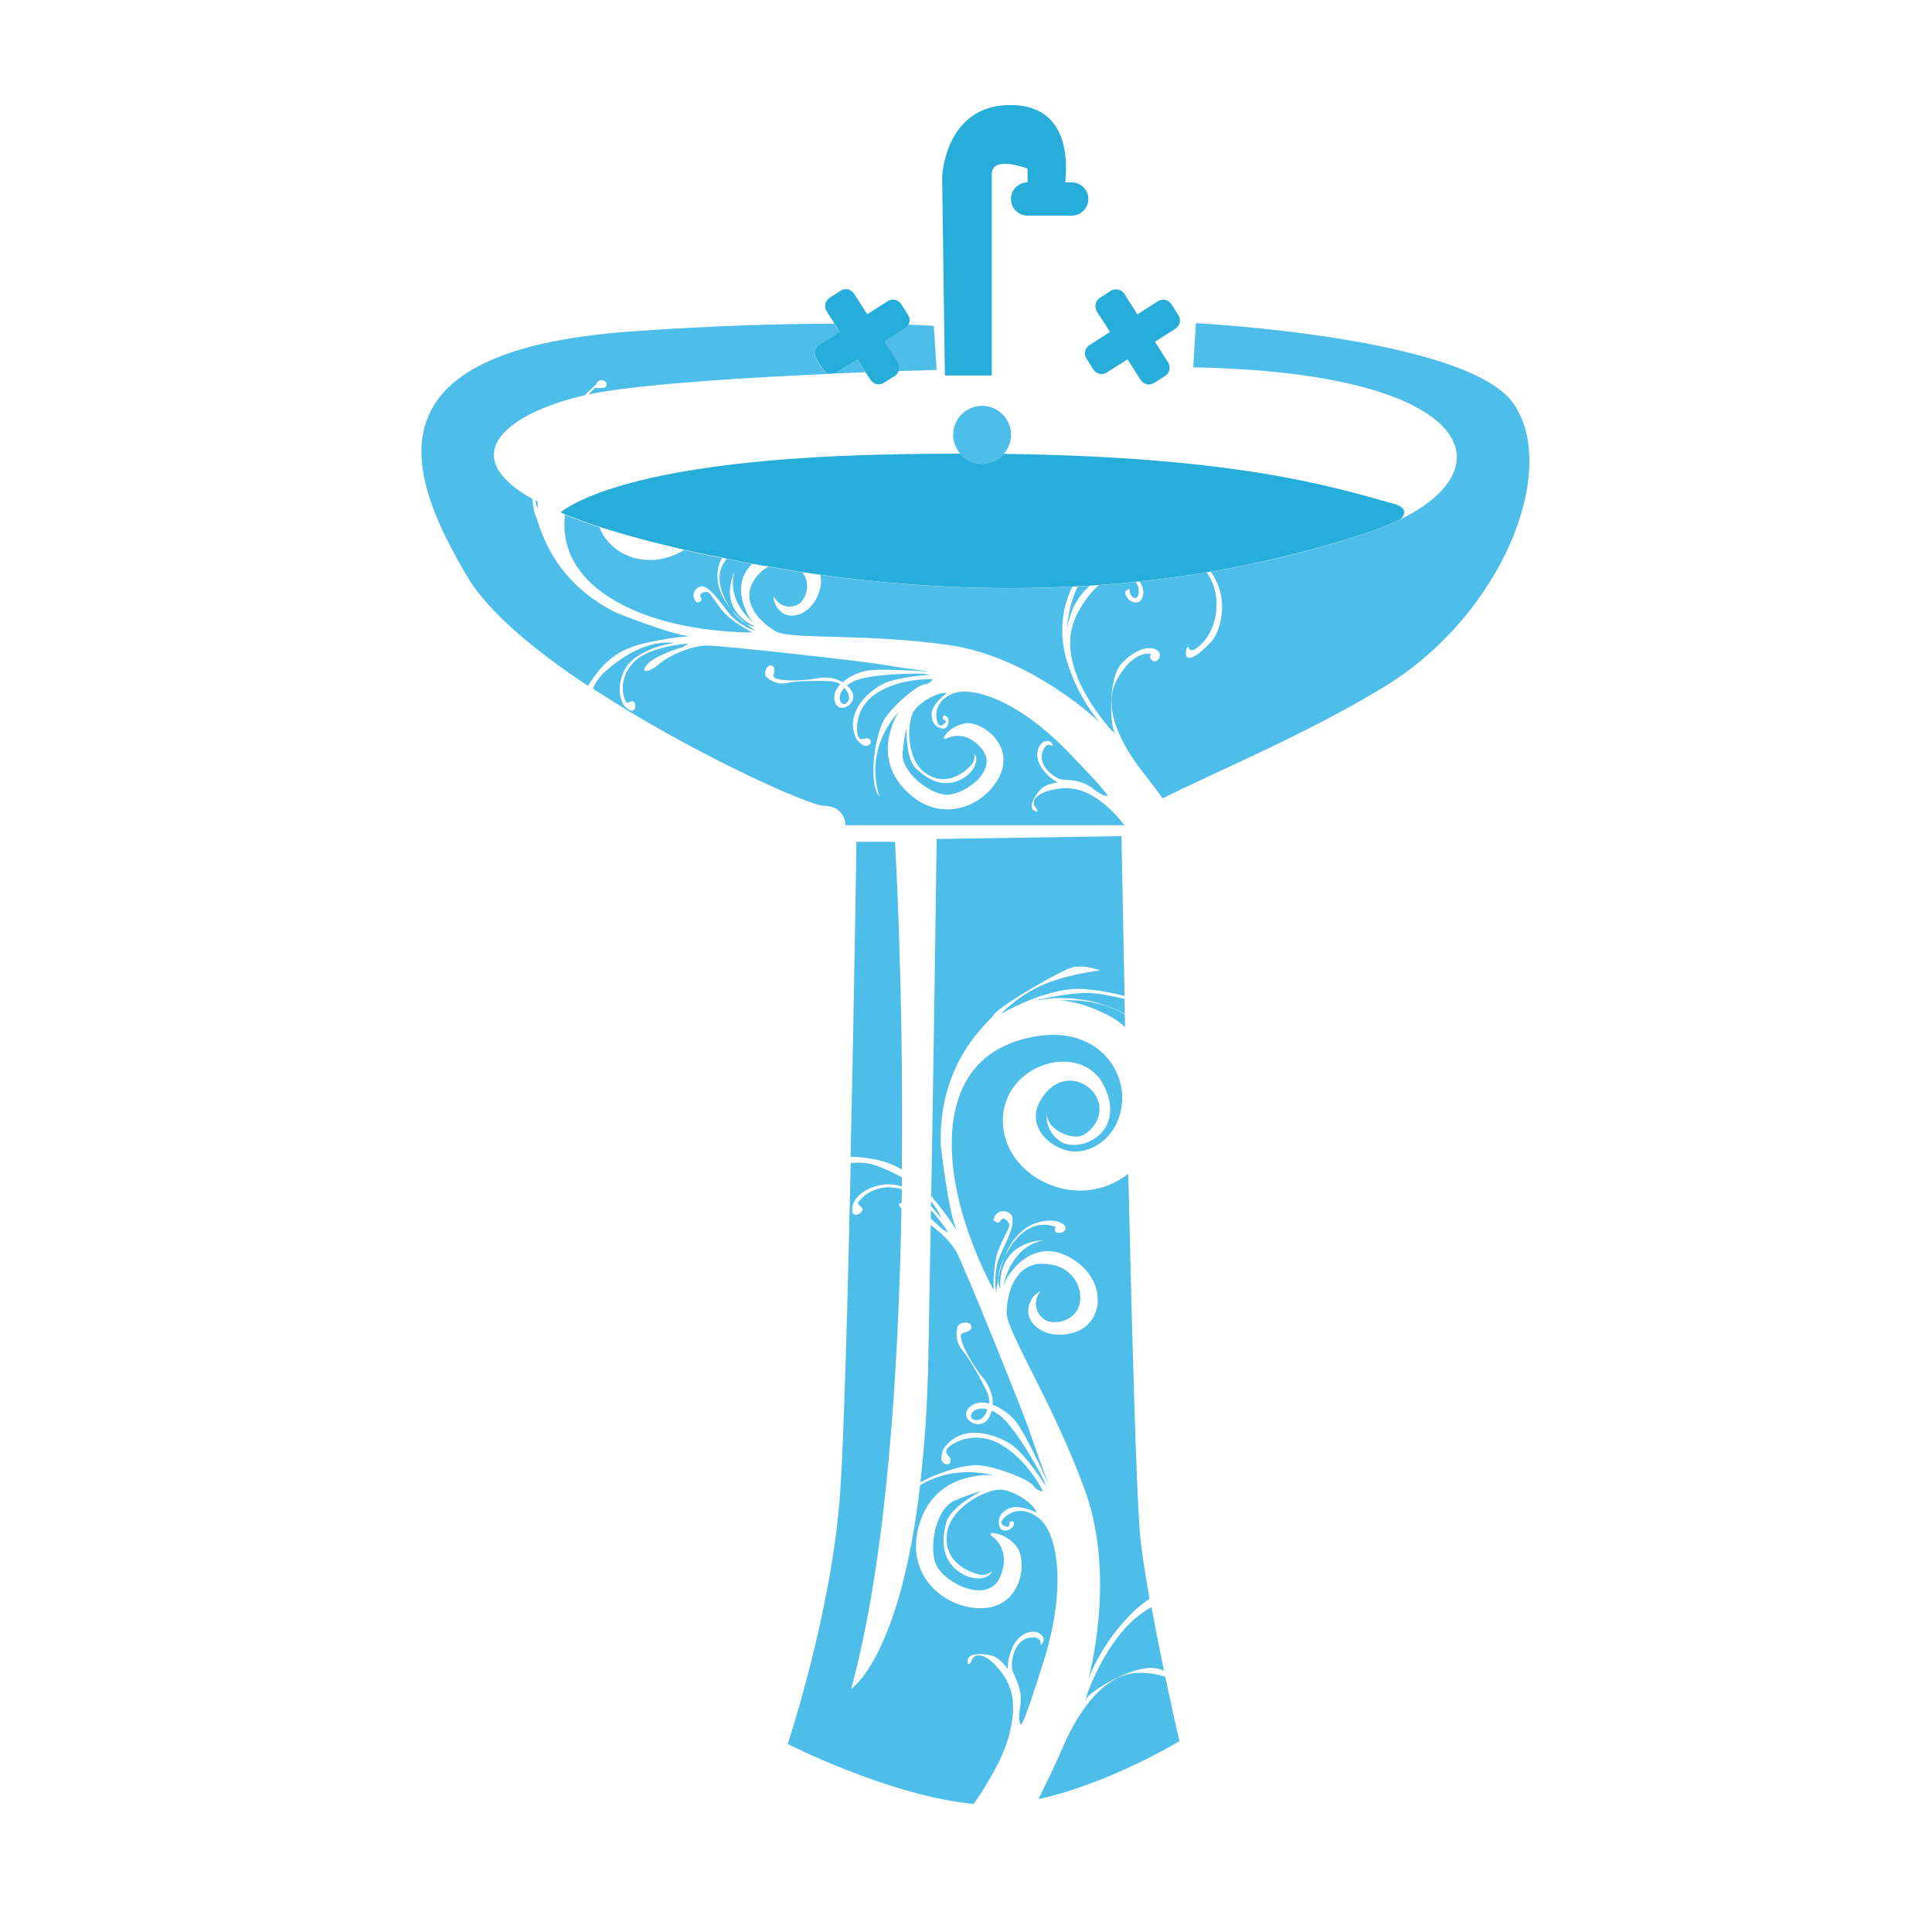 <?xml version="1.0" encoding="utf-8"?>
<!-- Generator: Adobe Illustrator 18.1.0, SVG Export Plug-In . SVG Version: 6.00 Build 0)  -->
<svg version="1.1" id="Layer_1" xmlns="http://www.w3.org/2000/svg" xmlns:xlink="http://www.w3.org/1999/xlink" x="0px" y="0px"
	 viewBox="0 0 1500 1500" enable-background="new 0 0 1500 1500" xml:space="preserve">
<g>
	<path fill="none" d="M700.1,923.3c0,3.5-0.1,7.1-0.2,10.6c0.9-0.1,2,0,3.6,0.4c5.7,1.3,13.3,7,19.1,12c0.1-2.3,0.1-4.5,0.1-6.7
		C716.4,932.6,708.5,925.8,700.1,923.3z"/>
	<path fill="none" d="M699.9,938.2c-2.3,128.6-11.8,273.5-39.1,372.9c0,0,37.9-23.5,53.6-158.1c-10.4,6.1-15.9,12.8-15.9,12.8
		c1.6-5.2,8-10.3,16.1-14.9c3.2-28,5.4-60.7,6.2-99c0.7-35,1.3-68.7,1.8-100.8c-5-3.7-10.1-6.6-14-8
		C704.8,941.8,701.7,940,699.9,938.2z"/>
	<path fill="none" d="M700.2,914.1c0,2.3-0.1,4.7-0.1,7c0.6,0.2,1.2,0.3,1.7,0.5c8.5,3.5,15.8,9.7,21,14.9c0-1.3,0-2.6,0.1-4
		C717.1,925.4,709.5,919.4,700.2,914.1z"/>
	<path fill="#4DBDE9" d="M417.7,389.7c-0.6-0.3-1.4-0.7-2-1c0.9,4.1,1.8,6.6,1.8,6.6s-0.1-2.2,0-5.7
		C417.6,389.7,417.7,389.7,417.7,389.7z M578.9,484.1c4.1,2.3,7,2.2,7,2.2c-13.3-6.4-18-15.3-19-23.2c-1.3-10.4,3.5-19.3,3.5-19.3
		c-2.3,7.5-1.5,14.3,0.5,20.1c4.4,12.4,14.8,20.1,14.8,20.1c-3.1-2.7-7.8-10.2-9.6-19.1c-1.8-8.7-0.7-18.8,7.8-27
		c-6.4-1.2-13.1-2.7-19.6-4c-3.4,3.7-9.2,12.8-2.7,28.1c0.4,0.9,0.7,1.7,1.1,2.7c1.7,3.5,3.5,6.3,5.2,8.7
		C570.8,476.8,574.4,480.4,578.9,484.1z M503.9,498.6c21.3-4.6,32.5-4.6,32.5-4.6c-13.2-0.3-58.2-18.4-58.2-18.4
		C452,462.4,437.1,445,428.4,430c-4.1-7-6.8-13.4-8.7-18.6c-2.2-6-3.4-10.4-4.2-11.9c-0.8-1.5-1.6-6.1-2.2-12.1
		c-64.1-36.3-12.9-68.5,40.6-80.5c5.3-5.3,9.1-8.6,9.1-8.6s0.6-3.2,4.2-3.1c3.6,0.2,4.7,3.3,3.2,5c-1.5,1.7-8.4,0.9-8.4,0.9
		s-2.1,2-5,5.1c3-0.6,5.9-1.2,8.8-1.7c42.9-7.1,118.9-11.6,177.9-14.2c-1.8-0.4-3.6-1.6-4.7-3.3l-5.4-8.5c-2.3-3.5-1.2-8.2,2.3-10.5
		l15.9-10.2l-4.1-6.5c-40,0.1-93.8,1.4-158.3,6.1c-208.1,15-173.5,111.4-126.4,190.6c16.3,27.5,52.5,57.3,93.5,84.5
		c0.1-0.1,0.1-0.1,0.1-0.2C470.7,510.1,482.6,503.3,503.9,498.6z M453.9,306.8c1.1-0.2,2.1-0.5,3.1-0.7l0,0
		C456,306.3,454.9,306.6,453.9,306.8C453.9,306.8,453.9,306.8,453.9,306.8z M656.5,640.7H873c-3.1-4-6.3-7.8-9.5-10.9
		c-17.6-16.8-31.1-20.3-47.2-16.4c-16.1,3.9-14.4,11.4-12.7,12.9c1.7,1.5,3.2,5.8-1,2.9c-4.2-2.9,0.4-10.8,4.9-15.9
		c4.4-5.1,14-5.8,14-5.8s-6.2-2.4-12.4-10.8c-6.2-8.4-4.1-18.5,1.7-20.9c5.9-2.4,6.7,3.6,6.7,3.6s-5.5-4.8-8.4,5.4
		c-2.8,10.2,10.2,20.1,15.9,20.5c5.6,0.4,14.8,0.2,23.3,6.8c8.5,6.6,10.8,5.7,10.8,5.7s7.9,4.7-30.9-35.1
		c-38.9-39.8-74.5-50.5-89.2-43.9c-14.7,6.6-12.6,18.8-10.8,22.8c1.9,3.8,4.8,0.4,5.9-0.8c1.1-1.3-2.2-2.7-2.2-2.7s0.1-4.4,3.1-1.8
		c3,2.6,1.1,9.9-2.9,9.4c-4-0.5-9.1-3.4-8.8-11.4c0.2-8,11.7-16,11.7-16c-5.3-1.7-20,5.8-25.4,13.7c-5.4,8-6.9,38.1,9.9,48.9
		c16.8,10.9,31.4-3.3,34.7-7.1c3.3-3.8,2.2-8.6,2.2-8.6c3.9,3.4,1.1,15.1-12.1,20.8c-13.2,5.7-24.9-1.5-33.1-9.3
		c-8.2-7.8-7.4-31.1-7.4-31.1s-1.7,4.5-3,19c-1.4,14.5,21.1,32.6,34.7,32.4c13.6-0.1,40.6-19.2,26.6-35.8
		c-14-16.6-28.1-7.3-28.1-7.3l-1.3-1.1c0,0,3.8-8.6,16.4-11.1c12.6-2.4,38.4,16.2,27.3,40.2c-11.1,24-46.4,39.6-73.6,11.4
		c-27.3-28.1-4.8-60.9-4.8-60.9C669,584.6,683,618.5,683,618.5c-9.5-9.8-3.6-49.4,4-60.7c7.6-11.3,25.7-26.1,30.5-26.4
		c4.8-0.3,6.5-4.1,6.5-4.1s-24.5-1.1-42.8,10.5c-18.4,11.6-16.6,31.1-14.8,34.2c1.8,3.1,4.1,1.3,6.5,1.2c2.4-0.2,5.4,3.2,1.2,5.5
		c-4.2,2.3-9.2-5-9.2-5c-9.4-19.4,7.8-35.7,19.4-42.1c11.6-6.4,39-7.8,39-7.8s-2.4,0.1-4.8-0.5c-2.5-0.6-42.9-0.7-56,5.8
		c-2,1-3.6,2-4.9,3.1c1.5,1.4,2.9,3,3.9,4.9c5.1,9.6-11,18.8-13.5,6.9c-1-4.8,1-9.1,4.4-12.7c-2.3-1.6-5-2.4-9.1-2.5
		c-7.2-0.3-23.6-0.4-31.9,1.4c-8.3,1.8-13.8-2.3-16.3-4.5c-2.6-2.2-0.3-9.2,3.3-9c3.6,0.2,3.1,3.4,2.2,7.9
		c-0.9,4.5,21.5,4.5,33.4,2.1c7.7-1.6,14.7-0.4,20.2,3c5-4.4,11.9-7.5,17.8-8.8c11-2.4,49.6,0.6,49.6,0.6s-25.4-3.5-38.4-5.8
		c-13-2.3-122.3-14.5-134.3-14.5c-12,0-30.2,8-37.3,14.5c-7.2,6.5-15.5,7.4-9.2,0.2c6.3-7.2,27.5-13.5,27.5-13.5l4.6-2.7
		c0,0-30.7,1.7-42.9,14.9c-12.3,13.2-7.2,27.3-5.8,30c1.4,2.7,4.3-1.5,6.4,0.4c2.1,1.9,1.6,11.1-6.1,4.4c-7.6-6.7-7.1-27.1,5.7-37.6
		c12.9-10.5,31.9-12.6,31.9-12.6c-17.8-2-35.6,6.4-53.2,21.6c-4.9,4.2-8.1,9-10.2,13.8c76.5,50.2,168.2,91,179.3,91
		C656.5,625.7,656.5,640.7,656.5,640.7z M1174.8,313c-36.4-51.4-246.3-62.1-246.3-62.1l-2.1,34.3c213.9,3.9,246.1,76.1,161.1,117.9
		c-7.8,3.8-16.5,7.4-26.2,10.6c-33.7,11.3-74.2,22.2-121.3,30.2c3.1,4.1,5.1,8.5,6.6,12.9c5.5,17.2-0.2,35.1-6.5,41.8
		c-8.9,9.4-15.8,13.9-18.4,11.6c-2.5-2.2,0.1-10.4,1.1-7.3c1,3.1,4.9,1.3,4.9,1.3c14.6-9.7,19.7-30,15.3-46.5
		c-0.4-1.6-0.8-3.3-1.5-4.8c-1.1-2.7-2.7-5.6-4.6-8.5c0.1,0,0.3,0,0.4-0.1c-26,4.4-54,7.8-84,10h0c-5.4,4.4-11.1,11.4-16.9,22.1
		c-0.4,0.7-0.6,1.4-0.9,2c-17,35.7,18.3,77.3,23.5,84c5.3,6.8,9.5,8.9,6.5,6.4c-3-2.6-6.2-41.2,5.3-53.6
		c11.5-12.4,22.6-13.9,27.7-10.3c5,3.7-0.4,10.8-3.9,7.9c-3.4-3-0.8-5.1-0.8-5.1s-13.9-3.9-26.9,20.6c-13,24.5,9.4,57.4,21.2,72.2
		c3.9,4.9,9.2,12,14.6,19.4c38-19.4,108.7-48.3,171.4-86.3C1166.2,477.9,1211.2,364.4,1174.8,313z M883,467.7
		c-5.2,0.7-8.2-3.4-9.3-6.6c-1-3.1,3.3-3.8,3.3-3.8s-0.4,5.6,3.7,6.9c3.7,1.2,5-7.7,1-12.3c1-0.1,1.9-0.2,2.9-0.4
		C889.8,457.3,887.8,467,883,467.7z M654.2,546.4c3.3,1.4,7.3-4.1,3.3-9.8c-0.7-1-1.4-1.7-2-2.5
		C650.3,539.6,651.7,545.4,654.2,546.4z M647.4,290c8.6-0.4,16.8-0.7,24.5-1l-6.4-10l-16,10.2C648.9,289.6,648.1,289.8,647.4,290z
		 M697.5,288.1c18.3-0.6,29.7-0.9,29.7-0.9L725,253c0,0-7-0.5-19.7-0.9c-0.6,1.2-1.4,2.3-2.6,3.1l-15.9,10.2l10.2,16
		C698.3,283.5,698.4,286,697.5,288.1z M829.4,479.3c-0.9,5.3-0.9,8.9-0.9,8.9s0.4-3.8,2-9c2.1-7,6.5-16.6,15.5-24.3
		c0.1,0,0.1,0,0.2,0c-3.6,0.2-7.3,0.4-11,0.6c0.5,0,1.1-0.1,1.6-0.1C832.4,464.2,830.4,473,829.4,479.3z M547.2,455.7
		c2.2,1,4.1,2.6,6,4.6c3.2,3.2,6.5,7.7,11.8,14.6c8.4,11,21.5,14.9,21.5,14.9c-2.8-1.9-5.3-3.8-7.6-5.7c-3.1-1.7-7-5-11-10.7
		c-3.4-4-5.7-7.9-7.5-11.6c-5.7-12.4-3.2-22.6,0.1-28.6c1,0.2,2.1,0.4,3.1,0.7c-8.4-1.7-16.5-3.2-25.1-5.1c-2.6-0.6-4.9-1.2-7.4-1.7
		c-14.6,8.8-32.6,10.7-48,2.3c-8.8-4.9-14.6-12.1-17.8-20.1c-10-3.3-18.8-6.5-26.7-9.7c-1.5,13.5,1,25.2,6.3,35.2
		c11.7,22.1,36.7,36.1,61.1,44.3c37.7,12.6,78.1,11.9,78.1,11.9c-4.1-2.1-16.7-9.3-21.9-15.3c-5.2-6.1-10.2-14.1-11.9-15.6
		c-0.1-0.1-0.4-0.2-0.6-0.3c-0.4-0.1-0.7-0.1-1-0.2c-2.5-0.2-6.3,1.4-4.6,4.1c2.3,3.4-2.9,4.2-2.9,4.2c-3.8-3.3-3.3-7.5-1.1-10.1
		C541.9,455.6,544.6,454.5,547.2,455.7z M637,446.3c0.6,3.1,0.7,6.3-0.1,9.7c-1.9,8.4-5.8,14-10.2,17.5c-6.8,5.4-14.9,5.7-19.5,2.1
		c-2.6-2-4.1-4.1-5.1-6.1c-1.9-3.8-1.5-7-1.5-7c4.4,10.5,17.6,10.8,22.7,3.3c4.1-6.2,5-15-0.5-21.4c-8.6-1.3-17.4-2.8-26.1-4.4
		c-4.9,2.4-9.5,6.7-12.8,13.2c-2.2,4.4-2.5,8.7-1.8,12.7c1.9,10.7,12,19.7,20.5,24.4c11.7,6.4,69.3,1.3,134,10.5
		c64.7,9.2,117.6,60.4,117.6,60.4s-17.8-19.2-26.4-49.8c-3-10.7-3.8-21.4-2.5-31.6c1-8.5,3.4-16.7,7.3-24.3
		c-58.3,2.9-123.5,0.8-195.8-9.2C636.9,446.3,636.9,446.3,637,446.3z M806.3,1178.5c-14.3-11-25.2-2.5-28,1.5
		c-2.8,3.9,2.1,5,3.9,5.4c1.9,0.4,1.5-3.6,1.5-3.6s4.4-2.3,3.4,2.1c-1,4.3-9.2,6.3-10.8,2.1c-1.7-4.2-1.5-10.7,6.5-14.7
		c8-4,21.9,3,21.9,3c-1.2-6.1-16.3-16.6-27-17.7c-10.7-1.1-41,13.4-42.7,35.6c-1.8,22.2,19.8,29,25.3,30.3c5.5,1.2,9.6-2.4,9.6-2.4
		c-1.2,5.5-14.3,9.1-26.8-0.9c-12.6-9.9-11.7-25.3-8.3-37.4c3.4-12.2,26.6-23.8,26.6-23.8s-5.3,0.8-20.3,7.1
		c-14.9,6.3-20.8,38-13.5,51.3c7.3,13.3,40.3,29.7,49.2,7.2c8.9-22.5-7.7-31.5-7.7-31.5l0.4-1.8c0,0,10.5-0.9,19.6,10.2
		c9.1,11.1,4.4,46.2-24.9,48c-29.4,1.8-63.3-24.6-50.1-66.2c13.2-41.6,57.2-36.9,57.2-36.9c-25.5-6.1-44.7,0.4-56.9,7.7
		c-15.7,134.6-53.6,158.1-53.6,158.1c27.3-99.4,36.8-244.3,39.1-372.9c-2.4-2.2-2.8-4.2,0.1-4.3c0.1-3.5,0.1-7.1,0.2-10.6
		c-0.4-0.1-0.7-0.3-1.1-0.4c-19.5-5-30.6,7.3-32.5,10.1c-1.9,2.8,3.7,3.4,3,6.5c-0.7,3.1-10,7.4-7.6-3.6
		c2.4-10.7,21.5-20.5,38.2-14.8c0-2.3,0.1-4.7,0.1-7c-5.6-3.2-11.8-6.1-18.5-8.7c-7.6-2.9-14.8-3.2-21.3-2.5
		c-2.3,105.7-5.3,214.2-8.2,256.1c-6.4,92.1-40.7,194.9-40.7,194.9s79,40.4,144.4,46.6c8.4-12.1,22-33.8,26.9-51.5
		c7.2-26.2,3.5-41.2-8.9-55c-12.3-13.7-18.8-8.1-19.3-5.6c-0.6,2.5-4,6.2-3.4,0.5c0.6-5.7,10.9-5.3,18.2-3.7
		c7.3,1.7,13,10.7,13,10.7s-0.9-7.3,4-17.8c4.9-10.5,16-13.9,21.4-9.4c5.4,4.5,0,8.4,0,8.4s1.8-8-9.7-5.4
		c-11.5,2.6-14.3,20.7-11.7,26.5c2.5,5.7,7.6,14.6,5.6,26.5c-2,11.8,0.2,13.6,0.2,13.6s-0.4,10.3,18.1-49
		C828.8,1230.1,820.6,1189.4,806.3,1178.5z M660.4,898.2c1,0,1.9-0.2,2.9-0.1c16.2,1.1,27.4,4.2,36.9,9.9
		c1.4-140.6-5.3-254.4-5.3-254.4h-30C665,653.6,663.2,773.3,660.4,898.2z M876,911.3c-39.8,31.3-97.8,2-97.4-41.7
		c0.3-44.5,62.3-62.3,79.1-25.5c16.8,36.8-20.6,51.6-34.6,42c-13.9-9.6-10-24.2-10-24.2c-3.2,14.2,18.5,23.5,27.1,19.7
		c8.6-3.9,17.9-16.7,11.2-29.8c-6.7-13.1-27.6-20.4-41.8-0.3c-14.2,20.1,2.4,38,19.5,41.9c17.2,3.9,40.3-10.3,42.1-38.4
		c1.8-28-24.5-63-78.1-47.9c-53.6,15.1-59,67.6-51.4,111.3c7.6,43.7,29.6,82.9,29.6,82.9c-0.1-5.2,0.3-21.3,3.4-29.6
		c3.2-8.4,8.4-17.5,9-20c0.5-2.5-4.6-8.1-6.8-4.1c-2.2,4-5.6-0.6-5.6-0.6c2.2-9.8,14.6-7.7,14.9-0.5c0.3,7.2-3,13.5-9.4,27.6
		c-6.4,14.1-3.3,29-3.3,29c0.4-3.7,1-7.2,1.6-10.5c0.1-4,1.2-9.5,4.7-16.4c12.3-31.2,36.3-29.9,42.6-27.4c7.7,3,5.2,8.3,0,8.4
		c-5.2,0.1-2.8-4.5-2.8-4.5s-17.9-9.2-34,13.7c-2.5,3.6-4.3,6.8-5.8,9.8c-1.9,4.7-3.5,10.1-4.7,16.4c-0.1,5.3,1.5,8,1.5,8
		c-1.8-37.9,33.6-37.7,33.6-37.7c-27,5.6-31.3,36.3-31.3,36.3c2.2-9.9,23.2-40,52.7-22.4c29.5,17.6,25.1,51.5,1.8,57.9
		c-23.3,6.4-36.8-8.2-35-18.8c1.7-10.6,9.4-13.4,9.4-13.4c-8,9.8-1.3,23,8.8,23.9c10.1,1,21.7-4.8,22.1-18.3
		c0.5-13.5-10.5-27.6-30.6-26.9c-20.1,0.7-26.5,23.1-26.5,38c-0.1,14.9,35.4,68.7,60.5,137.1c25.2,68.4,2.9,147.4,2.9,147.4
		s9.4-27.6,34.9-52.3c4-3.8,8.2-7.1,12.6-10.1c-2.9-16.5-5.5-32.4-7-45.7C882.5,1168.3,878.9,1037.9,876,911.3z M846.5,1309
		c-3.9,8.8-3.8,14-2.8,9.7c1-4.3,37.2-27.8,55.4-23.1c1.7,0.4,3.1,0.9,4.6,1.5c-3.2-15.4-6.6-32.5-9.7-49.3
		C864.8,1263.4,849.6,1302,846.5,1309z M722.8,936.5c5.2,5.3,8.2,9.7,8.2,9.7c-2-4.9-4.8-9.5-8.2-13.7
		C722.9,933.9,722.8,935.2,722.8,936.5z M727.2,651.4c0,0-1.4,114.6-4.2,277.2c14.5,17.2,20.1,27.5,20.1,27.5
		c-6.7-13.2-12.7-66.9-12.7-66.9c-2-65.7,37.6-95.6,41.6-101.8c4-6.2,52.3-34.8,61.6-36.6c9.4-1.8,20.7,2.7,20.7,2.7
		s-22.4,2.1-42.9,10.4c-20.5,8.3-34.2,23.3-34.2,23.3s35.6-21.1,63.6-19.3c11.4,0.7,22.8,2.9,32.3,5.3c-1.4-72-2.4-124-2.4-124
		L727.2,651.4z M722.7,946.2c4.9,4.2,8.6,7.9,8.6,7.9l5.1,3.1c0,0-5.5-8.9-13.6-17.7C722.7,941.7,722.7,944,722.7,946.2z
		 M753.9,1099.5c0.4,4,7.9,5,11.4-2c0.6-1.2,1-2.2,1.4-3.3C758.5,1092,753.6,1096.4,753.9,1099.5z M884.2,1298.8
		c-30.9,0.2-51.4,39.5-59.6,59c-4.1,9.8-11.8,25.7-18.3,39c55.4-12.1,109.4-45,109.4-45s-5-21.4-11-49.9
		C899.7,1300.1,893.2,1298.7,884.2,1298.8z M845.8,771c-17.2-0.6-42.5,6-42.5,6l12-1.8c22.2-1.6,41.6,3.2,58,11.9
		c-0.1-3.9-0.2-7.8-0.2-11.5C864,773.4,853.6,771.3,845.8,771z M823.2,776.9c19.2,0.4,41.9,14,41.9,14c3,2,5.7,4.1,8.4,6.4
		c-0.1-3.3-0.1-6.6-0.2-9.8C849.7,773.7,823.2,776.9,823.2,776.9z M747.1,1035.2c-4.9,1.5,6.9,23.5,15.6,33.9
		c5.6,6.8,8.5,14.3,8,21.5c6.9,2.6,13.5,7.7,17.7,12.7c8.1,9.6,25.7,49.1,25.7,49.1s-10.1-26.8-14.6-40.8
		c-4.6-13.9-50.5-127.7-56.9-139.5c-3.9-7.2-12-15.1-20-21c-0.6,32.1-1.2,65.9-1.8,100.8c-0.7,38.3-3,71-6.2,99
		c14.9-8.3,35.8-14.2,45.6-13.3c15.1,1.5,39.3,11.4,42.1,15.9c2.8,4.5,7.4,4.3,7.4,4.3s-11.8-24.6-33-36.5
		c-21.2-11.9-39.3,0.2-41.4,3.6c-2,3.4,0.9,4.7,2.3,7c1.4,2.3-0.3,7.1-4.8,4.1c-4.5-2.9,0.1-11.6,0.1-11.6
		c14-19.5,39.2-11.2,51.6-3.3c12.4,8,28.4,34.2,28.4,34.2s-1.4-2.2-2.1-5c-0.7-2.7-22-42.4-35.3-51.9c-2-1.4-3.8-2.4-5.5-3.1
		c-0.7,2.2-1.5,4.4-2.9,6.4c-6.8,10.1-24.2-0.9-13.9-9.6c4.2-3.5,9.5-3.8,14.8-2.4c0.3-3.1-0.3-6.2-2.3-10.3
		c-3.5-7.3-12.1-23.4-18.2-30.6c-6.1-7.2-5.1-14.7-4.2-18.4c0.8-3.7,8.9-5.1,10.6-1.5C755.4,1032.6,752,1033.7,747.1,1035.2z
		 M762.5,360.1c6.8,0,12.7-3,16.8-7.7c3.5-4,5.7-9.1,5.7-14.8c0-12.4-10.1-22.5-22.5-22.5c-12.4,0-22.5,10.1-22.5,22.5
		c0,5.6,2.1,10.6,5.5,14.6C749.6,357,755.7,360.1,762.5,360.1z"/>
	<path fill="#27ADD9" d="M1082.2,391.2c-48.5-13.7-122.9-36.5-302.9-38.8c-4.1,4.7-10.1,7.7-16.8,7.7c-6.8,0-12.9-3.1-17-7.9
		c-18.5,0-37.8,0.2-58.4,0.7c-183.4,4.1-238.3,34.4-252,44.9c1.2,0.5,2.3,1,3.6,1.5c7.9,3.2,16.8,6.5,26.7,9.7l0,0
		c18.2,5.9,40.1,11.9,65.8,17.8c2.5,0.6,4.9,1.2,7.4,1.7c8.5,1.9,16.7,3.4,25.1,5.1c0.2,0,0.3,0.1,0.5,0.1c6.5,1.3,13.2,2.8,19.6,4
		c4.3,0.8,8.5,1.4,12.8,2.1c8.8,1.5,17.5,3.1,26.1,4.4c4.8,0.7,9.4,1.3,14.1,2c72.2,10,137.5,12.1,195.8,9.2l0,0
		c0.9,0,1.7-0.1,2.6-0.1c3.6-0.2,7.4-0.3,11-0.6c2.4-0.1,4.8-0.3,7.2-0.5c30-2.2,58-5.6,84-10c0.9-0.1,1.8-0.3,2.7-0.4
		c47.1-8.1,87.6-19,121.3-30.2c9.7-3.2,18.4-6.8,26.2-10.6C1092.2,397.8,1091,393.7,1082.2,391.2z M770,291.6c0,0,0-130.6,0-156.4
		c0-15,27.8-4.3,27.8-4.3v10.7c-7.1,0-12.9,5.7-12.9,12.9c0,7.1,5.7,12.9,12.9,12.9h34.3c7.1,0,12.9-5.7,12.9-12.9
		c0-7.1-5.8-12.9-12.9-12.9H827c2-17.9,1.8-58.3-39.8-60c-53.6-2.1-55.7,55.7-55.7,55.7l2.1,154.2H770z M843.5,278.4l5.4,8.5
		c2.3,3.5,6.9,4.6,10.5,2.3l16-10.2l10.2,16c2.3,3.5,6.9,4.6,10.5,2.3l8.5-5.4c3.5-2.3,4.6-6.9,2.3-10.5l-10.2-16l15.9-10.2
		c3.5-2.3,4.6-6.9,2.3-10.5l-5.4-8.5c-2.3-3.5-6.9-4.6-10.5-2.3l-15.9,10.2l-10.2-16c-2.3-3.5-6.9-4.6-10.5-2.3l-8.5,5.5
		c-3.5,2.3-4.5,6.9-2.3,10.5l10.2,15.9l-15.9,10.2C842.3,270.2,841.3,274.9,843.5,278.4z M639.1,286.9c1.1,1.7,2.8,2.8,4.7,3.3
		c1.2-0.1,2.5-0.1,3.7-0.2c0.7-0.2,1.5-0.4,2.1-0.8l16-10.2l6.4,10l3.8,5.9c2.3,3.5,6.9,4.6,10.5,2.3l8.5-5.4
		c1.4-0.9,2.3-2.2,2.8-3.7c0.9-2.2,0.8-4.7-0.5-6.8l-10.2-16l15.9-10.2c1.2-0.8,2-1.9,2.6-3.1c1.1-2.3,1.2-5.1-0.3-7.4l-5.4-8.5
		c-2.3-3.5-6.9-4.6-10.5-2.3l-15.9,10.2l-10.2-16c-2.3-3.5-6.9-4.6-10.5-2.3l-8.5,5.5c-3.5,2.3-4.6,6.9-2.3,10.5l6,9.4l4.1,6.5
		l-15.9,10.2c-3.5,2.3-4.6,6.9-2.3,10.5L639.1,286.9z"/>
</g>
</svg>
